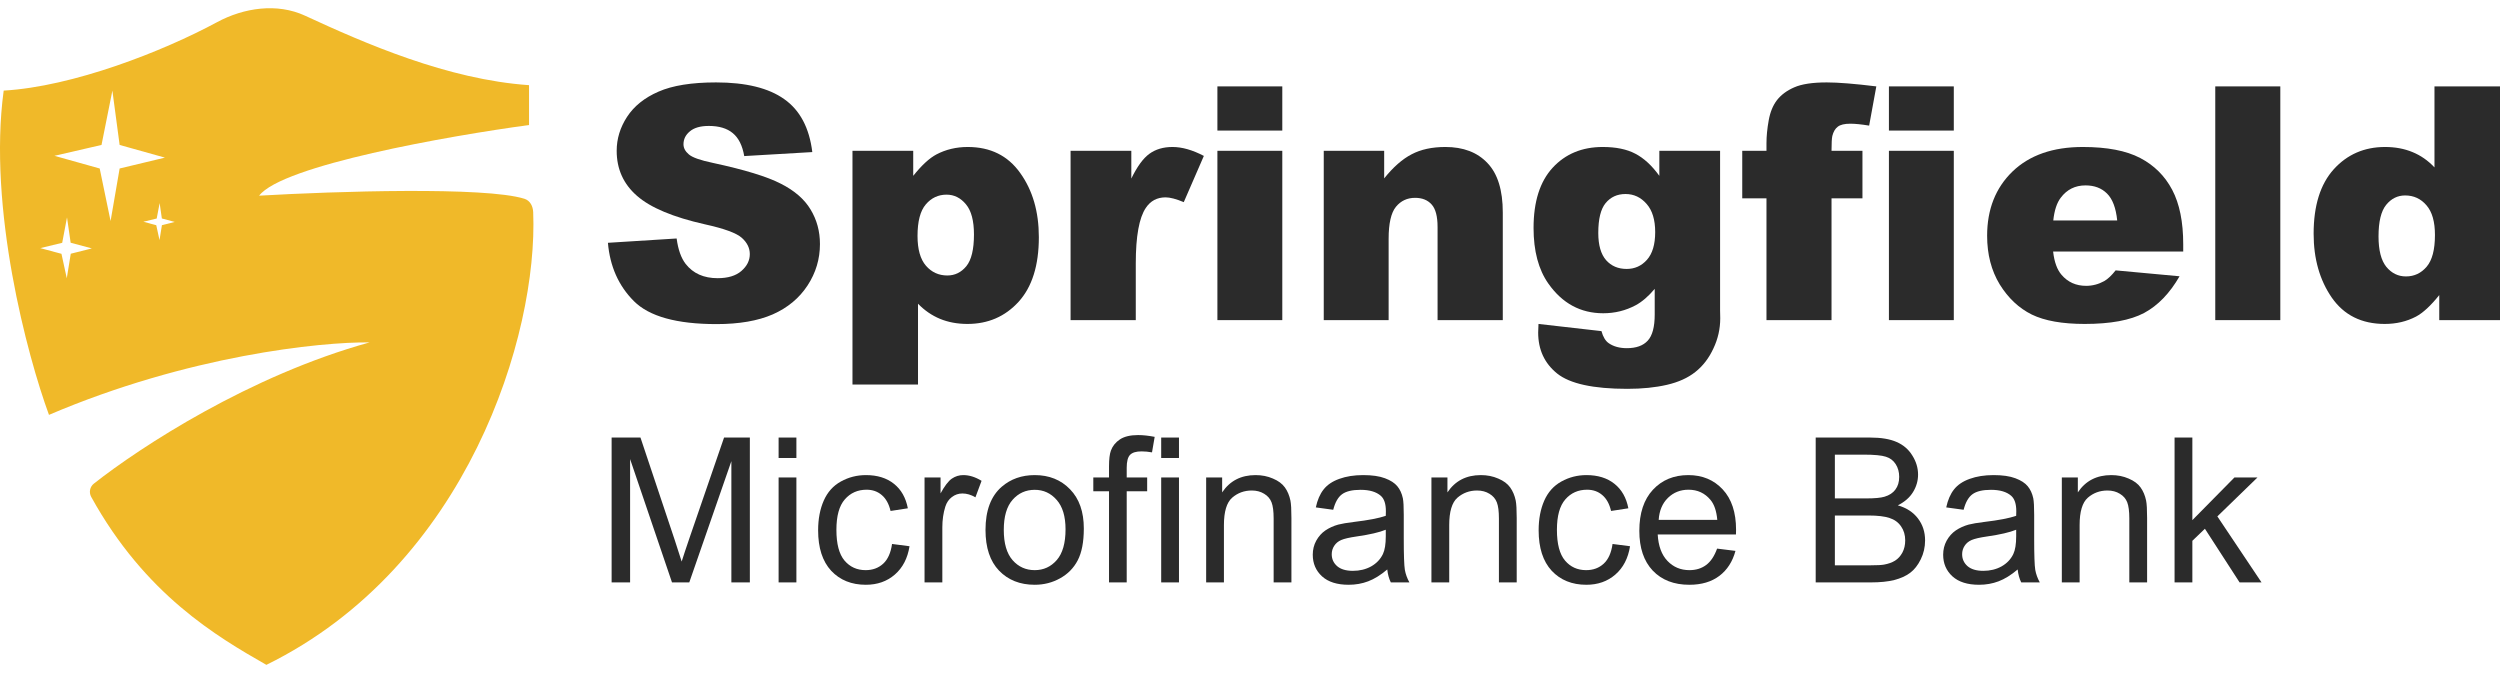 <svg width="208" height="56" viewBox="0 0 208 56" fill="none" xmlns="http://www.w3.org/2000/svg">
<path fill-rule="evenodd" clip-rule="evenodd" d="M18.055 1.847C13.543 4.282 6.07 7.206 0.307 7.538C-1.019 17.305 2.267 29.593 4.075 34.517C15.65 29.573 26.683 28.438 30.752 28.488C20.79 31.236 11.67 37.193 7.809 40.238C7.473 40.503 7.383 40.969 7.59 41.344C12.076 49.471 18.049 52.966 22.162 55.316C38.907 47.09 44.773 27.84 44.362 17.659C44.342 17.155 44.108 16.686 43.626 16.536C40.345 15.515 27.912 15.914 21.559 16.28C23.488 13.748 37.334 11.306 44.016 10.402V7.086C37.237 6.618 30.368 3.613 25.376 1.304C23.065 0.234 20.296 0.637 18.055 1.847ZM9.35 7.538L8.446 12.059L4.528 12.964L8.295 14.019L9.2 18.39L9.953 14.019L13.721 13.114L9.953 12.059L9.35 7.538ZM5.575 18.087L5.175 20.202L3.35 20.643L5.114 21.117L5.556 23.153L5.887 21.11L7.642 20.669L5.878 20.195L5.575 18.087ZM13.038 18.181L13.282 16.895L13.466 18.177L14.539 18.466L13.472 18.733L13.271 19.977L13.001 18.738L11.928 18.45L13.038 18.181Z" fill="#F0B929"/>
<path d="M50.579 20.201L56.296 19.842C56.42 20.771 56.672 21.478 57.052 21.965C57.671 22.752 58.555 23.145 59.705 23.145C60.562 23.145 61.221 22.946 61.681 22.548C62.15 22.142 62.384 21.673 62.384 21.142C62.384 20.638 62.163 20.187 61.721 19.789C61.279 19.392 60.253 19.016 58.644 18.662C56.008 18.069 54.129 17.282 53.006 16.301C51.874 15.319 51.308 14.068 51.308 12.547C51.308 11.548 51.596 10.606 52.171 9.722C52.754 8.829 53.625 8.13 54.784 7.626C55.951 7.113 57.547 6.857 59.572 6.857C62.057 6.857 63.949 7.321 65.249 8.249C66.558 9.169 67.336 10.637 67.584 12.653L61.92 12.985C61.77 12.109 61.451 11.473 60.965 11.075C60.487 10.677 59.824 10.478 58.975 10.478C58.277 10.478 57.75 10.628 57.397 10.929C57.043 11.221 56.866 11.579 56.866 12.003C56.866 12.313 57.012 12.591 57.304 12.839C57.587 13.095 58.259 13.334 59.32 13.555C61.946 14.121 63.825 14.696 64.957 15.28C66.098 15.854 66.925 16.571 67.438 17.428C67.96 18.286 68.22 19.245 68.22 20.307C68.22 21.553 67.876 22.703 67.186 23.755C66.496 24.808 65.532 25.608 64.294 26.156C63.056 26.696 61.495 26.965 59.612 26.965C56.305 26.965 54.014 26.329 52.741 25.055C51.468 23.782 50.747 22.164 50.579 20.201Z" fill="#2B2B2B"/>
<path d="M70.926 31.993V12.547H75.98V14.63C76.679 13.754 77.32 13.162 77.903 12.852C78.69 12.437 79.561 12.229 80.516 12.229C82.4 12.229 83.855 12.949 84.88 14.391C85.915 15.832 86.432 17.614 86.432 19.736C86.432 22.08 85.871 23.87 84.748 25.108C83.625 26.337 82.206 26.952 80.49 26.952C79.659 26.952 78.898 26.811 78.209 26.528C77.528 26.245 76.917 25.825 76.378 25.268V31.993H70.926ZM76.338 19.63C76.338 20.744 76.573 21.571 77.041 22.111C77.51 22.65 78.102 22.92 78.819 22.92C79.447 22.92 79.973 22.663 80.397 22.15C80.822 21.629 81.034 20.749 81.034 19.511C81.034 18.37 80.813 17.534 80.371 17.004C79.928 16.465 79.389 16.195 78.752 16.195C78.063 16.195 77.488 16.465 77.028 17.004C76.568 17.543 76.338 18.419 76.338 19.63Z" fill="#2B2B2B"/>
<path d="M89.072 12.547H94.126V14.855C94.612 13.856 95.112 13.171 95.624 12.799C96.146 12.419 96.787 12.229 97.548 12.229C98.344 12.229 99.215 12.476 100.161 12.972L98.49 16.818C97.853 16.553 97.349 16.42 96.978 16.42C96.27 16.42 95.722 16.712 95.333 17.296C94.776 18.118 94.497 19.657 94.497 21.912V26.634H89.072V12.547Z" fill="#2B2B2B"/>
<path d="M101.288 7.188H106.687V10.863H101.288V7.188ZM101.288 12.547H106.687V26.634H101.288V12.547Z" fill="#2B2B2B"/>
<path d="M110.136 12.547H115.163V14.842C115.915 13.904 116.675 13.237 117.444 12.839C118.214 12.432 119.151 12.229 120.256 12.229C121.751 12.229 122.918 12.675 123.758 13.568C124.607 14.453 125.032 15.823 125.032 17.68V26.634H119.606V18.887C119.606 18.003 119.443 17.38 119.116 17.017C118.788 16.646 118.329 16.46 117.736 16.46C117.082 16.46 116.551 16.708 116.144 17.203C115.738 17.698 115.534 18.587 115.534 19.869V26.634H110.136V12.547Z" fill="#2B2B2B"/>
<path d="M138.057 12.547H143.111V25.851L143.124 26.475C143.124 27.359 142.934 28.199 142.554 28.995C142.182 29.799 141.683 30.45 141.055 30.945C140.436 31.44 139.644 31.798 138.681 32.019C137.726 32.24 136.629 32.351 135.391 32.351C132.561 32.351 130.616 31.926 129.555 31.077C128.502 30.228 127.976 29.092 127.976 27.668C127.976 27.491 127.985 27.253 128.003 26.952L133.242 27.549C133.375 28.035 133.578 28.371 133.852 28.557C134.25 28.831 134.75 28.968 135.351 28.968C136.129 28.968 136.709 28.761 137.089 28.345C137.478 27.929 137.672 27.204 137.672 26.169V24.034C137.142 24.662 136.611 25.117 136.081 25.4C135.25 25.842 134.352 26.063 133.388 26.063C131.505 26.063 129.984 25.241 128.825 23.596C128.003 22.429 127.592 20.886 127.592 18.967C127.592 16.774 128.122 15.103 129.183 13.953C130.244 12.803 131.633 12.229 133.348 12.229C134.445 12.229 135.347 12.414 136.054 12.786C136.771 13.157 137.438 13.772 138.057 14.63V12.547ZM132.977 19.378C132.977 20.395 133.194 21.151 133.627 21.646C134.06 22.133 134.631 22.376 135.338 22.376C136.01 22.376 136.572 22.124 137.023 21.62C137.482 21.107 137.712 20.338 137.712 19.312C137.712 18.286 137.474 17.503 136.996 16.964C136.518 16.416 135.935 16.142 135.245 16.142C134.555 16.142 134.003 16.394 133.587 16.898C133.18 17.393 132.977 18.22 132.977 19.378Z" fill="#2B2B2B"/>
<path d="M152.383 12.547H154.956V16.5H152.383V26.634H146.971V16.5H144.955V12.547H146.971V11.91C146.971 11.336 147.033 10.703 147.156 10.014C147.28 9.324 147.51 8.762 147.846 8.329C148.191 7.887 148.669 7.533 149.279 7.268C149.898 6.994 150.8 6.857 151.985 6.857C152.931 6.857 154.306 6.967 156.11 7.188L155.513 10.451C154.867 10.345 154.346 10.292 153.948 10.292C153.461 10.292 153.112 10.376 152.9 10.544C152.688 10.703 152.537 10.96 152.449 11.313C152.405 11.508 152.383 11.919 152.383 12.547Z" fill="#2B2B2B"/>
<path d="M157.158 7.188H162.556V10.863H157.158V7.188ZM157.158 12.547H162.556V26.634H157.158V12.547Z" fill="#2B2B2B"/>
<path d="M181.644 20.93H170.82C170.917 21.797 171.152 22.442 171.523 22.867C172.045 23.477 172.726 23.782 173.566 23.782C174.096 23.782 174.6 23.649 175.078 23.384C175.37 23.216 175.684 22.92 176.02 22.495L181.339 22.986C180.525 24.401 179.544 25.418 178.394 26.037C177.244 26.647 175.595 26.952 173.446 26.952C171.581 26.952 170.113 26.691 169.043 26.169C167.973 25.639 167.084 24.803 166.377 23.663C165.678 22.513 165.329 21.165 165.329 19.617C165.329 17.415 166.032 15.633 167.438 14.271C168.853 12.91 170.802 12.229 173.287 12.229C175.303 12.229 176.895 12.534 178.062 13.144C179.23 13.754 180.118 14.638 180.729 15.797C181.339 16.955 181.644 18.463 181.644 20.32V20.93ZM176.152 18.344C176.046 17.3 175.763 16.553 175.303 16.102C174.852 15.651 174.256 15.425 173.513 15.425C172.655 15.425 171.97 15.766 171.457 16.447C171.13 16.871 170.922 17.503 170.833 18.344H176.152Z" fill="#2B2B2B"/>
<path d="M184.31 7.188H189.722V26.634H184.31V7.188Z" fill="#2B2B2B"/>
<path d="M208 7.188V26.634H202.946V24.551C202.239 25.436 201.593 26.032 201.01 26.342C200.232 26.749 199.365 26.952 198.41 26.952C196.491 26.952 195.023 26.223 194.006 24.764C192.998 23.304 192.494 21.531 192.494 19.445C192.494 17.11 193.051 15.324 194.165 14.086C195.288 12.848 196.712 12.229 198.436 12.229C199.276 12.229 200.037 12.37 200.718 12.653C201.408 12.936 202.018 13.361 202.548 13.927V7.188H208ZM202.588 19.551C202.588 18.445 202.354 17.623 201.885 17.084C201.416 16.535 200.824 16.261 200.108 16.261C199.48 16.261 198.954 16.522 198.529 17.044C198.105 17.565 197.893 18.441 197.893 19.67C197.893 20.82 198.109 21.664 198.543 22.203C198.985 22.734 199.529 22.999 200.174 22.999C200.864 22.999 201.439 22.73 201.898 22.19C202.358 21.651 202.588 20.771 202.588 19.551Z" fill="#2B2B2B"/>
<path d="M50.887 48.456V36.404H53.287L56.14 44.937C56.403 45.732 56.595 46.326 56.715 46.721C56.852 46.282 57.066 45.639 57.356 44.789L60.242 36.404H62.388V48.456H60.85V38.369L57.348 48.456H55.91L52.424 38.196V48.456H50.887Z" fill="#2B2B2B"/>
<path d="M64.78 38.105V36.404H66.26V38.105H64.78ZM64.78 48.456V39.725H66.26V48.456H64.78Z" fill="#2B2B2B"/>
<path d="M74.218 45.258L75.673 45.447C75.514 46.45 75.105 47.236 74.448 47.806C73.796 48.371 72.993 48.653 72.039 48.653C70.844 48.653 69.882 48.264 69.153 47.486C68.43 46.702 68.068 45.581 68.068 44.123C68.068 43.181 68.225 42.356 68.537 41.649C68.849 40.942 69.323 40.413 69.959 40.062C70.6 39.706 71.296 39.528 72.047 39.528C72.995 39.528 73.771 39.769 74.374 40.251C74.977 40.728 75.363 41.408 75.533 42.29L74.094 42.512C73.957 41.925 73.713 41.484 73.362 41.188C73.017 40.892 72.598 40.744 72.105 40.744C71.359 40.744 70.754 41.013 70.288 41.55C69.822 42.082 69.589 42.926 69.589 44.082C69.589 45.255 69.814 46.107 70.263 46.639C70.713 47.17 71.299 47.436 72.022 47.436C72.603 47.436 73.088 47.258 73.478 46.902C73.867 46.546 74.113 45.998 74.218 45.258Z" fill="#2B2B2B"/>
<path d="M76.922 48.456V39.725H78.254V41.049C78.594 40.429 78.906 40.021 79.191 39.824C79.482 39.626 79.799 39.528 80.145 39.528C80.644 39.528 81.15 39.687 81.666 40.005L81.156 41.377C80.794 41.164 80.433 41.057 80.071 41.057C79.747 41.057 79.457 41.156 79.199 41.353C78.942 41.545 78.758 41.813 78.649 42.158C78.484 42.684 78.402 43.26 78.402 43.885V48.456H76.922Z" fill="#2B2B2B"/>
<path d="M81.994 44.09C81.994 42.474 82.444 41.276 83.343 40.498C84.094 39.851 85.009 39.528 86.088 39.528C87.289 39.528 88.27 39.922 89.031 40.712C89.793 41.495 90.174 42.58 90.174 43.967C90.174 45.09 90.004 45.976 89.665 46.622C89.33 47.264 88.84 47.762 88.193 48.118C87.552 48.475 86.85 48.653 86.088 48.653C84.866 48.653 83.877 48.261 83.121 47.477C82.37 46.694 81.994 45.565 81.994 44.09ZM83.515 44.09C83.515 45.208 83.759 46.047 84.247 46.606C84.735 47.159 85.349 47.436 86.088 47.436C86.823 47.436 87.434 47.157 87.922 46.598C88.409 46.039 88.653 45.186 88.653 44.041C88.653 42.961 88.407 42.145 87.913 41.591C87.426 41.032 86.817 40.753 86.088 40.753C85.349 40.753 84.735 41.029 84.247 41.583C83.759 42.136 83.515 42.972 83.515 44.09Z" fill="#2B2B2B"/>
<path d="M92.27 48.456V40.876H90.963V39.725H92.27V38.796C92.27 38.21 92.323 37.774 92.427 37.489C92.569 37.105 92.819 36.796 93.175 36.56C93.537 36.319 94.041 36.198 94.688 36.198C95.104 36.198 95.564 36.248 96.069 36.346L95.847 37.637C95.54 37.582 95.249 37.555 94.975 37.555C94.526 37.555 94.208 37.651 94.022 37.843C93.835 38.034 93.742 38.393 93.742 38.919V39.725H95.444V40.876H93.742V48.456H92.27Z" fill="#2B2B2B"/>
<path d="M96.611 38.105V36.404H98.091V38.105H96.611ZM96.611 48.456V39.725H98.091V48.456H96.611Z" fill="#2B2B2B"/>
<path d="M100.352 48.456V39.725H101.683V40.966C102.325 40.007 103.251 39.528 104.462 39.528C104.988 39.528 105.471 39.624 105.909 39.816C106.353 40.002 106.684 40.248 106.904 40.555C107.123 40.862 107.276 41.227 107.364 41.649C107.419 41.923 107.446 42.402 107.446 43.087V48.456H105.967V43.145C105.967 42.542 105.909 42.093 105.794 41.797C105.679 41.495 105.473 41.257 105.177 41.081C104.887 40.901 104.544 40.81 104.15 40.81C103.519 40.81 102.974 41.01 102.514 41.41C102.059 41.81 101.831 42.569 101.831 43.688V48.456H100.352Z" fill="#2B2B2B"/>
<path d="M115.421 47.379C114.872 47.844 114.344 48.173 113.834 48.365C113.33 48.557 112.787 48.653 112.206 48.653C111.247 48.653 110.51 48.42 109.995 47.954C109.48 47.483 109.222 46.883 109.222 46.154C109.222 45.726 109.318 45.337 109.51 44.986C109.707 44.63 109.962 44.345 110.274 44.131C110.592 43.918 110.948 43.756 111.343 43.646C111.633 43.57 112.072 43.496 112.658 43.424C113.853 43.282 114.733 43.112 115.297 42.915C115.303 42.712 115.305 42.583 115.305 42.528C115.305 41.925 115.166 41.501 114.886 41.254C114.508 40.92 113.946 40.753 113.201 40.753C112.505 40.753 111.99 40.876 111.655 41.123C111.327 41.364 111.083 41.794 110.924 42.413L109.477 42.216C109.608 41.597 109.825 41.098 110.126 40.72C110.428 40.336 110.863 40.043 111.433 39.84C112.003 39.632 112.664 39.528 113.415 39.528C114.16 39.528 114.766 39.615 115.231 39.791C115.697 39.966 116.04 40.188 116.259 40.457C116.478 40.72 116.632 41.054 116.719 41.46C116.769 41.712 116.793 42.167 116.793 42.824V44.797C116.793 46.173 116.824 47.044 116.884 47.411C116.95 47.773 117.076 48.121 117.262 48.456H115.716C115.563 48.149 115.464 47.79 115.421 47.379ZM115.297 44.074C114.76 44.293 113.954 44.479 112.88 44.633C112.272 44.721 111.842 44.819 111.59 44.929C111.337 45.038 111.143 45.2 111.006 45.414C110.869 45.622 110.8 45.855 110.8 46.113C110.8 46.507 110.948 46.836 111.244 47.099C111.546 47.362 111.984 47.494 112.56 47.494C113.13 47.494 113.637 47.37 114.081 47.124C114.524 46.872 114.851 46.529 115.059 46.096C115.218 45.762 115.297 45.269 115.297 44.617V44.074Z" fill="#2B2B2B"/>
<path d="M119.095 48.456V39.725H120.427V40.966C121.068 40.007 121.994 39.528 123.206 39.528C123.732 39.528 124.214 39.624 124.653 39.816C125.096 40.002 125.428 40.248 125.647 40.555C125.867 40.862 126.02 41.227 126.108 41.649C126.162 41.923 126.19 42.402 126.19 43.087V48.456H124.71V43.145C124.71 42.542 124.653 42.093 124.537 41.797C124.422 41.495 124.217 41.257 123.921 41.081C123.63 40.901 123.288 40.81 122.893 40.81C122.263 40.81 121.718 41.01 121.257 41.41C120.802 41.81 120.575 42.569 120.575 43.688V48.456H119.095Z" fill="#2B2B2B"/>
<path d="M134.164 45.258L135.619 45.447C135.46 46.45 135.052 47.236 134.394 47.806C133.742 48.371 132.939 48.653 131.986 48.653C130.791 48.653 129.829 48.264 129.1 47.486C128.377 46.702 128.015 45.581 128.015 44.123C128.015 43.181 128.171 42.356 128.483 41.649C128.796 40.942 129.27 40.413 129.906 40.062C130.547 39.706 131.243 39.528 131.994 39.528C132.942 39.528 133.717 39.769 134.32 40.251C134.923 40.728 135.31 41.408 135.479 42.29L134.041 42.512C133.904 41.925 133.66 41.484 133.309 41.188C132.964 40.892 132.545 40.744 132.051 40.744C131.306 40.744 130.7 41.013 130.235 41.55C129.769 42.082 129.536 42.926 129.536 44.082C129.536 45.255 129.76 46.107 130.21 46.639C130.659 47.17 131.246 47.436 131.969 47.436C132.55 47.436 133.035 47.258 133.424 46.902C133.813 46.546 134.06 45.998 134.164 45.258Z" fill="#2B2B2B"/>
<path d="M142.862 45.644L144.391 45.833C144.15 46.727 143.703 47.42 143.051 47.913C142.399 48.406 141.566 48.653 140.552 48.653C139.275 48.653 138.261 48.261 137.51 47.477C136.765 46.688 136.392 45.584 136.392 44.164C136.392 42.696 136.77 41.556 137.526 40.744C138.283 39.933 139.264 39.528 140.47 39.528C141.637 39.528 142.59 39.925 143.33 40.72C144.07 41.514 144.44 42.633 144.44 44.074C144.44 44.162 144.437 44.293 144.432 44.468H137.921C137.976 45.428 138.247 46.162 138.735 46.672C139.223 47.181 139.831 47.436 140.56 47.436C141.103 47.436 141.566 47.294 141.949 47.009C142.333 46.724 142.637 46.269 142.862 45.644ZM138.003 43.252H142.878C142.812 42.517 142.626 41.967 142.319 41.599C141.848 41.029 141.237 40.744 140.486 40.744C139.806 40.744 139.234 40.972 138.768 41.427C138.307 41.882 138.053 42.49 138.003 43.252Z" fill="#2B2B2B"/>
<path d="M151.066 48.456V36.404H155.588C156.508 36.404 157.246 36.527 157.799 36.774C158.358 37.015 158.794 37.39 159.106 37.9C159.424 38.404 159.583 38.933 159.583 39.487C159.583 40.002 159.443 40.487 159.164 40.942C158.884 41.397 158.462 41.764 157.898 42.043C158.627 42.257 159.186 42.621 159.575 43.137C159.969 43.652 160.167 44.26 160.167 44.962C160.167 45.526 160.046 46.052 159.805 46.54C159.569 47.022 159.276 47.395 158.925 47.658C158.575 47.921 158.133 48.121 157.602 48.258C157.076 48.39 156.429 48.456 155.662 48.456H151.066ZM152.661 41.468H155.267C155.974 41.468 156.481 41.421 156.788 41.328C157.194 41.208 157.498 41.008 157.7 40.728C157.909 40.449 158.013 40.098 158.013 39.676C158.013 39.276 157.917 38.925 157.725 38.623C157.533 38.316 157.259 38.108 156.903 37.999C156.547 37.884 155.936 37.826 155.07 37.826H152.661V41.468ZM152.661 47.033H155.662C156.177 47.033 156.539 47.014 156.747 46.976C157.114 46.91 157.421 46.8 157.668 46.647C157.914 46.493 158.117 46.272 158.276 45.981C158.435 45.685 158.514 45.345 158.514 44.962C158.514 44.512 158.399 44.123 158.169 43.794C157.939 43.46 157.618 43.227 157.207 43.096C156.802 42.959 156.215 42.89 155.448 42.89H152.661V47.033Z" fill="#2B2B2B"/>
<path d="M167.87 47.379C167.322 47.844 166.793 48.173 166.283 48.365C165.779 48.557 165.236 48.653 164.655 48.653C163.696 48.653 162.959 48.42 162.444 47.954C161.929 47.483 161.671 46.883 161.671 46.154C161.671 45.726 161.767 45.337 161.959 44.986C162.156 44.63 162.411 44.345 162.723 44.131C163.041 43.918 163.398 43.756 163.792 43.646C164.083 43.57 164.521 43.496 165.107 43.424C166.302 43.282 167.182 43.112 167.746 42.915C167.752 42.712 167.755 42.583 167.755 42.528C167.755 41.925 167.615 41.501 167.335 41.254C166.957 40.92 166.395 40.753 165.65 40.753C164.954 40.753 164.439 40.876 164.105 41.123C163.776 41.364 163.532 41.794 163.373 42.413L161.926 42.216C162.058 41.597 162.274 41.098 162.575 40.72C162.877 40.336 163.313 40.043 163.883 39.84C164.453 39.632 165.113 39.528 165.864 39.528C166.609 39.528 167.215 39.615 167.681 39.791C168.146 39.966 168.489 40.188 168.708 40.457C168.927 40.72 169.081 41.054 169.169 41.46C169.218 41.712 169.243 42.167 169.243 42.824V44.797C169.243 46.173 169.273 47.044 169.333 47.411C169.399 47.773 169.525 48.121 169.711 48.456H168.166C168.012 48.149 167.914 47.79 167.87 47.379ZM167.746 44.074C167.209 44.293 166.404 44.479 165.329 44.633C164.721 44.721 164.291 44.819 164.039 44.929C163.787 45.038 163.592 45.2 163.455 45.414C163.318 45.622 163.25 45.855 163.25 46.113C163.25 46.507 163.398 46.836 163.693 47.099C163.995 47.362 164.433 47.494 165.009 47.494C165.579 47.494 166.086 47.37 166.53 47.124C166.974 46.872 167.3 46.529 167.508 46.096C167.667 45.762 167.746 45.269 167.746 44.617V44.074Z" fill="#2B2B2B"/>
<path d="M171.544 48.456V39.725H172.876V40.966C173.517 40.007 174.444 39.528 175.655 39.528C176.181 39.528 176.663 39.624 177.102 39.816C177.546 40.002 177.877 40.248 178.096 40.555C178.316 40.862 178.469 41.227 178.557 41.649C178.612 41.923 178.639 42.402 178.639 43.087V48.456H177.159V43.145C177.159 42.542 177.102 42.093 176.987 41.797C176.872 41.495 176.666 41.257 176.37 41.081C176.08 40.901 175.737 40.81 175.342 40.81C174.712 40.81 174.167 41.01 173.706 41.41C173.252 41.81 173.024 42.569 173.024 43.688V48.456H171.544Z" fill="#2B2B2B"/>
<path d="M180.924 48.456V36.404H182.404V43.276L185.906 39.725H187.822L184.484 42.964L188.159 48.456H186.334L183.448 43.992L182.404 44.995V48.456H180.924Z" fill="#2B2B2B"/>
</svg>
